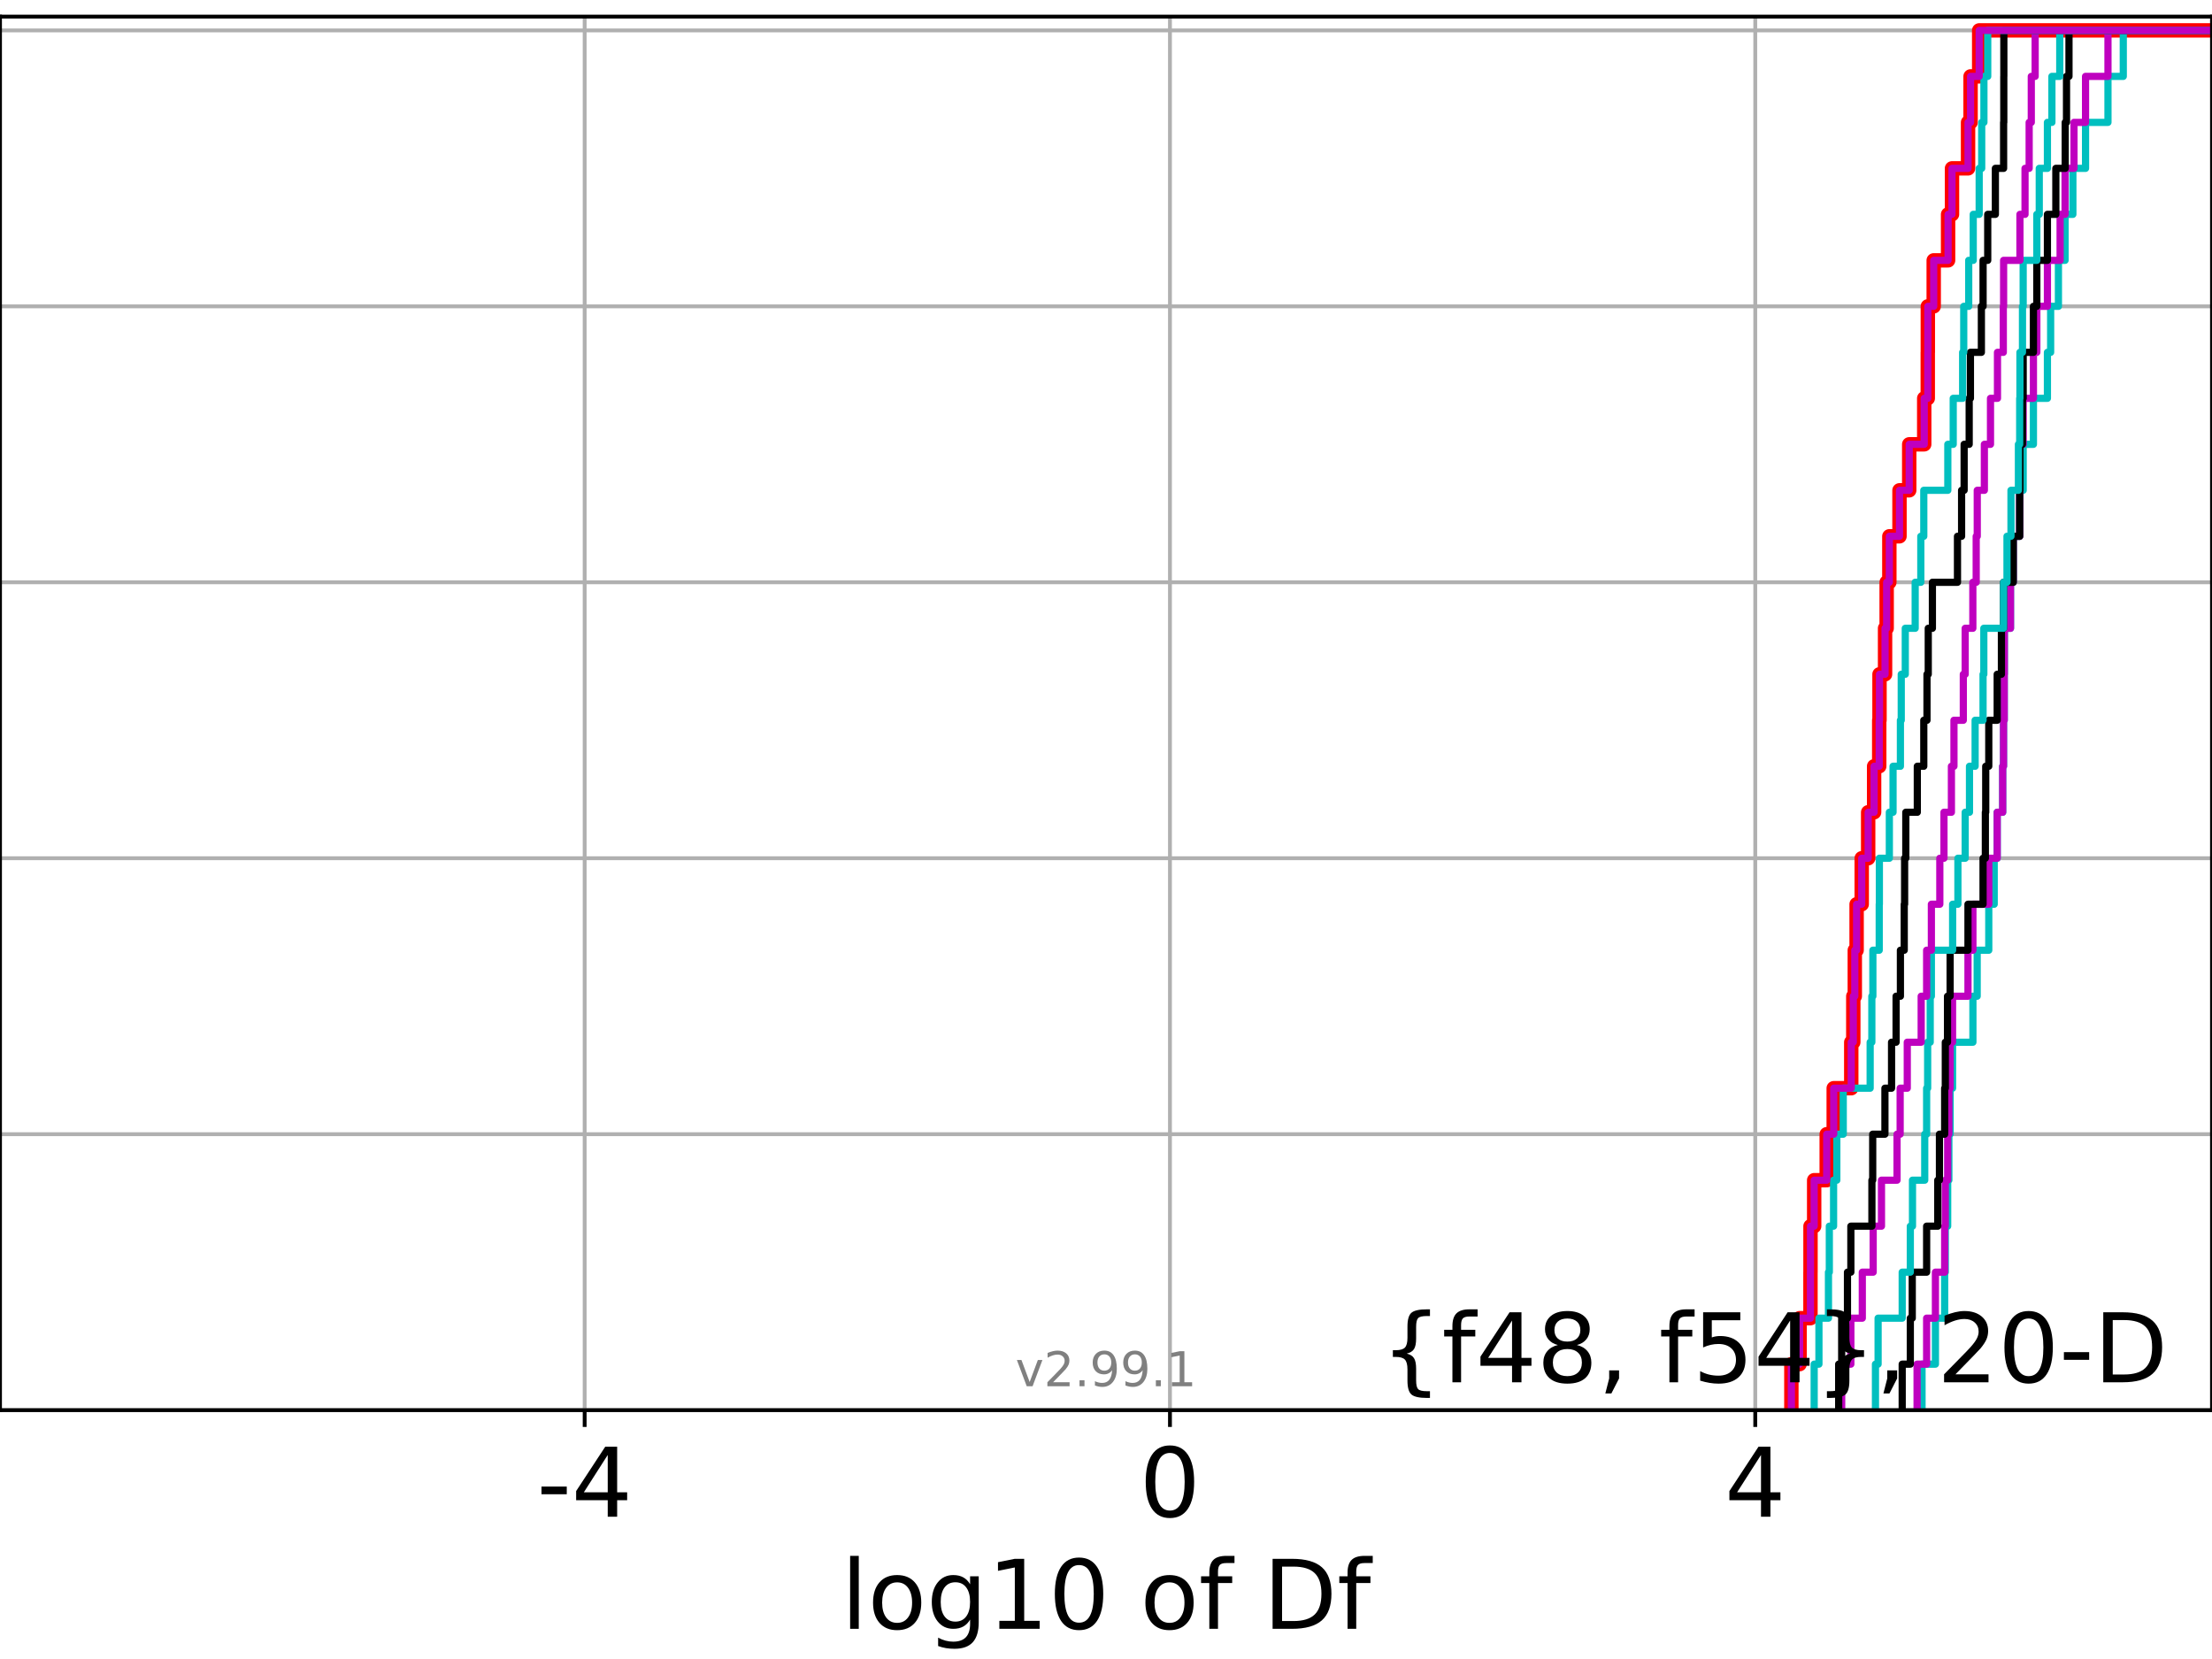 <?xml version="1.0" encoding="utf-8" standalone="no"?>
<!DOCTYPE svg PUBLIC "-//W3C//DTD SVG 1.1//EN"
  "http://www.w3.org/Graphics/SVG/1.1/DTD/svg11.dtd">
<!-- Created with matplotlib (https://matplotlib.org/) -->
<svg height="345.6pt" version="1.1" viewBox="0 0 460.8 345.6" width="460.8pt" xmlns="http://www.w3.org/2000/svg" xmlns:xlink="http://www.w3.org/1999/xlink">
 <defs>
  <style type="text/css">*{stroke-linecap:butt;stroke-linejoin:round;}</style>
 </defs>
 <g id="figure_1">
  <g id="patch_1">
   <path d="M 0 345.6 
L 460.8 345.6 
L 460.8 0 
L 0 0 
z
" style="fill:#ffffff;"/>
  </g>
  <g id="axes_1">
   <g id="patch_2">
    <path d="M 0 293.76 
L 460.8 293.76 
L 460.8 3.456 
L 0 3.456 
z
" style="fill:#ffffff;"/>
   </g>
   <g id="matplotlib.axis_1">
    <g id="xtick_1">
     <g id="line2d_1">
      <path clip-path="url(#pa05e9a6b41)" d="M 121.796 293.76 
L 121.796 3.456 
" style="fill:none;stroke:#b0b0b0;stroke-linecap:square;stroke-width:0.8;"/>
     </g>
     <g id="line2d_2">
      <defs>
       <path d="M 0 0 
L 0 3.5 
" id="m33e6fa3c31" style="stroke:#000000;stroke-width:0.8;"/>
      </defs>
      <g>
       <use style="stroke:#000000;stroke-width:0.8;" x="121.796" xlink:href="#m33e6fa3c31" y="293.76"/>
      </g>
     </g>
     <g id="text_1">
      <!-- -4 -->
      <g transform="translate(111.826 315.957)scale(0.2 -0.2)">
       <defs>
        <path d="M 4.891 31.391 
L 31.203 31.391 
L 31.203 23.391 
L 4.891 23.391 
z
" id="DejaVuSans-45"/>
        <path d="M 37.797 64.312 
L 12.891 25.391 
L 37.797 25.391 
z
M 35.203 72.906 
L 47.609 72.906 
L 47.609 25.391 
L 58.016 25.391 
L 58.016 17.188 
L 47.609 17.188 
L 47.609 0 
L 37.797 0 
L 37.797 17.188 
L 4.891 17.188 
L 4.891 26.703 
z
" id="DejaVuSans-52"/>
       </defs>
       <use xlink:href="#DejaVuSans-45"/>
       <use x="36.084" xlink:href="#DejaVuSans-52"/>
      </g>
     </g>
    </g>
    <g id="xtick_2">
     <g id="line2d_3">
      <path clip-path="url(#pa05e9a6b41)" d="M 243.724 293.76 
L 243.724 3.456 
" style="fill:none;stroke:#b0b0b0;stroke-linecap:square;stroke-width:0.8;"/>
     </g>
     <g id="line2d_4">
      <g>
       <use style="stroke:#000000;stroke-width:0.8;" x="243.724" xlink:href="#m33e6fa3c31" y="293.76"/>
      </g>
     </g>
     <g id="text_2">
      <!-- 0 -->
      <g transform="translate(237.361 315.957)scale(0.2 -0.2)">
       <defs>
        <path d="M 31.781 66.406 
Q 24.172 66.406 20.328 58.906 
Q 16.5 51.422 16.5 36.375 
Q 16.5 21.391 20.328 13.891 
Q 24.172 6.391 31.781 6.391 
Q 39.453 6.391 43.281 13.891 
Q 47.125 21.391 47.125 36.375 
Q 47.125 51.422 43.281 58.906 
Q 39.453 66.406 31.781 66.406 
z
M 31.781 74.219 
Q 44.047 74.219 50.516 64.516 
Q 56.984 54.828 56.984 36.375 
Q 56.984 17.969 50.516 8.266 
Q 44.047 -1.422 31.781 -1.422 
Q 19.531 -1.422 13.062 8.266 
Q 6.594 17.969 6.594 36.375 
Q 6.594 54.828 13.062 64.516 
Q 19.531 74.219 31.781 74.219 
z
" id="DejaVuSans-48"/>
       </defs>
       <use xlink:href="#DejaVuSans-48"/>
      </g>
     </g>
    </g>
    <g id="xtick_3">
     <g id="line2d_5">
      <path clip-path="url(#pa05e9a6b41)" d="M 365.652 293.76 
L 365.652 3.456 
" style="fill:none;stroke:#b0b0b0;stroke-linecap:square;stroke-width:0.8;"/>
     </g>
     <g id="line2d_6">
      <g>
       <use style="stroke:#000000;stroke-width:0.8;" x="365.652" xlink:href="#m33e6fa3c31" y="293.76"/>
      </g>
     </g>
     <g id="text_3">
      <!-- 4 -->
      <g transform="translate(359.289 315.957)scale(0.2 -0.2)">
       <use xlink:href="#DejaVuSans-52"/>
      </g>
     </g>
    </g>
    <g id="text_4">
     <!-- log10 of Df -->
     <g transform="translate(175.214 339.313)scale(0.2 -0.2)">
      <defs>
       <path d="M 9.422 75.984 
L 18.406 75.984 
L 18.406 0 
L 9.422 0 
z
" id="DejaVuSans-108"/>
       <path d="M 30.609 48.391 
Q 23.391 48.391 19.188 42.75 
Q 14.984 37.109 14.984 27.297 
Q 14.984 17.484 19.156 11.844 
Q 23.344 6.203 30.609 6.203 
Q 37.797 6.203 41.984 11.859 
Q 46.188 17.531 46.188 27.297 
Q 46.188 37.016 41.984 42.703 
Q 37.797 48.391 30.609 48.391 
z
M 30.609 56 
Q 42.328 56 49.016 48.375 
Q 55.719 40.766 55.719 27.297 
Q 55.719 13.875 49.016 6.219 
Q 42.328 -1.422 30.609 -1.422 
Q 18.844 -1.422 12.172 6.219 
Q 5.516 13.875 5.516 27.297 
Q 5.516 40.766 12.172 48.375 
Q 18.844 56 30.609 56 
z
" id="DejaVuSans-111"/>
       <path d="M 45.406 27.984 
Q 45.406 37.75 41.375 43.109 
Q 37.359 48.484 30.078 48.484 
Q 22.859 48.484 18.828 43.109 
Q 14.797 37.75 14.797 27.984 
Q 14.797 18.266 18.828 12.891 
Q 22.859 7.516 30.078 7.516 
Q 37.359 7.516 41.375 12.891 
Q 45.406 18.266 45.406 27.984 
z
M 54.391 6.781 
Q 54.391 -7.172 48.188 -13.984 
Q 42 -20.797 29.203 -20.797 
Q 24.469 -20.797 20.266 -20.094 
Q 16.062 -19.391 12.109 -17.922 
L 12.109 -9.188 
Q 16.062 -11.328 19.922 -12.344 
Q 23.781 -13.375 27.781 -13.375 
Q 36.625 -13.375 41.016 -8.766 
Q 45.406 -4.156 45.406 5.172 
L 45.406 9.625 
Q 42.625 4.781 38.281 2.391 
Q 33.938 0 27.875 0 
Q 17.828 0 11.672 7.656 
Q 5.516 15.328 5.516 27.984 
Q 5.516 40.672 11.672 48.328 
Q 17.828 56 27.875 56 
Q 33.938 56 38.281 53.609 
Q 42.625 51.219 45.406 46.391 
L 45.406 54.688 
L 54.391 54.688 
z
" id="DejaVuSans-103"/>
       <path d="M 12.406 8.297 
L 28.516 8.297 
L 28.516 63.922 
L 10.984 60.406 
L 10.984 69.391 
L 28.422 72.906 
L 38.281 72.906 
L 38.281 8.297 
L 54.391 8.297 
L 54.391 0 
L 12.406 0 
z
" id="DejaVuSans-49"/>
       <path id="DejaVuSans-32"/>
       <path d="M 37.109 75.984 
L 37.109 68.5 
L 28.516 68.5 
Q 23.688 68.5 21.797 66.547 
Q 19.922 64.594 19.922 59.516 
L 19.922 54.688 
L 34.719 54.688 
L 34.719 47.703 
L 19.922 47.703 
L 19.922 0 
L 10.891 0 
L 10.891 47.703 
L 2.297 47.703 
L 2.297 54.688 
L 10.891 54.688 
L 10.891 58.5 
Q 10.891 67.625 15.141 71.797 
Q 19.391 75.984 28.609 75.984 
z
" id="DejaVuSans-102"/>
       <path d="M 19.672 64.797 
L 19.672 8.109 
L 31.594 8.109 
Q 46.688 8.109 53.688 14.938 
Q 60.688 21.781 60.688 36.531 
Q 60.688 51.172 53.688 57.984 
Q 46.688 64.797 31.594 64.797 
z
M 9.812 72.906 
L 30.078 72.906 
Q 51.266 72.906 61.172 64.094 
Q 71.094 55.281 71.094 36.531 
Q 71.094 17.672 61.125 8.828 
Q 51.172 0 30.078 0 
L 9.812 0 
z
" id="DejaVuSans-68"/>
      </defs>
      <use xlink:href="#DejaVuSans-108"/>
      <use x="27.783" xlink:href="#DejaVuSans-111"/>
      <use x="88.965" xlink:href="#DejaVuSans-103"/>
      <use x="152.441" xlink:href="#DejaVuSans-49"/>
      <use x="216.064" xlink:href="#DejaVuSans-48"/>
      <use x="279.688" xlink:href="#DejaVuSans-32"/>
      <use x="311.475" xlink:href="#DejaVuSans-111"/>
      <use x="372.656" xlink:href="#DejaVuSans-102"/>
      <use x="407.861" xlink:href="#DejaVuSans-32"/>
      <use x="439.648" xlink:href="#DejaVuSans-68"/>
      <use x="516.65" xlink:href="#DejaVuSans-102"/>
     </g>
    </g>
   </g>
   <g id="matplotlib.axis_2">
    <g id="ytick_1">
     <g id="line2d_7">
      <path clip-path="url(#pa05e9a6b41)" d="M 0 293.76 
L 460.8 293.76 
" style="fill:none;stroke:#b0b0b0;stroke-linecap:square;stroke-width:0.8;"/>
     </g>
     <g id="line2d_8">
      <defs>
       <path d="M 0 0 
L -3.5 0 
" id="mda432ed08a" style="stroke:#000000;stroke-width:0.8;"/>
      </defs>
      <g>
       <use style="stroke:#000000;stroke-width:0.8;" x="0" xlink:href="#mda432ed08a" y="293.76"/>
      </g>
     </g>
    </g>
    <g id="ytick_2">
     <g id="line2d_9">
      <path clip-path="url(#pa05e9a6b41)" d="M 0 236.274 
L 460.8 236.274 
" style="fill:none;stroke:#b0b0b0;stroke-linecap:square;stroke-width:0.8;"/>
     </g>
     <g id="line2d_10">
      <g>
       <use style="stroke:#000000;stroke-width:0.8;" x="0" xlink:href="#mda432ed08a" y="236.274"/>
      </g>
     </g>
    </g>
    <g id="ytick_3">
     <g id="line2d_11">
      <path clip-path="url(#pa05e9a6b41)" d="M 0 178.788 
L 460.8 178.788 
" style="fill:none;stroke:#b0b0b0;stroke-linecap:square;stroke-width:0.8;"/>
     </g>
     <g id="line2d_12">
      <g>
       <use style="stroke:#000000;stroke-width:0.8;" x="0" xlink:href="#mda432ed08a" y="178.788"/>
      </g>
     </g>
    </g>
    <g id="ytick_4">
     <g id="line2d_13">
      <path clip-path="url(#pa05e9a6b41)" d="M 0 121.302 
L 460.8 121.302 
" style="fill:none;stroke:#b0b0b0;stroke-linecap:square;stroke-width:0.8;"/>
     </g>
     <g id="line2d_14">
      <g>
       <use style="stroke:#000000;stroke-width:0.8;" x="0" xlink:href="#mda432ed08a" y="121.302"/>
      </g>
     </g>
    </g>
    <g id="ytick_5">
     <g id="line2d_15">
      <path clip-path="url(#pa05e9a6b41)" d="M 0 63.816 
L 460.8 63.816 
" style="fill:none;stroke:#b0b0b0;stroke-linecap:square;stroke-width:0.8;"/>
     </g>
     <g id="line2d_16">
      <g>
       <use style="stroke:#000000;stroke-width:0.8;" x="0" xlink:href="#mda432ed08a" y="63.816"/>
      </g>
     </g>
    </g>
    <g id="ytick_6">
     <g id="line2d_17">
      <path clip-path="url(#pa05e9a6b41)" d="M 0 6.33 
L 460.8 6.33 
" style="fill:none;stroke:#b0b0b0;stroke-linecap:square;stroke-width:0.8;"/>
     </g>
     <g id="line2d_18">
      <g>
       <use style="stroke:#000000;stroke-width:0.8;" x="0" xlink:href="#mda432ed08a" y="6.33"/>
      </g>
     </g>
    </g>
   </g>
   <g id="line2d_19">
    <path clip-path="url(#pa05e9a6b41)" d="M 373.176 293.76 
L 373.176 284.179 
L 374.886 284.179 
L 374.886 274.598 
L 377.154 274.598 
L 377.154 265.017 
L 377.161 265.017 
L 377.161 255.436 
L 377.925 255.436 
L 377.925 245.855 
L 380.537 245.855 
L 380.537 236.274 
L 381.997 236.274 
L 381.997 226.693 
L 385.65 226.693 
L 385.65 217.112 
L 386.075 217.112 
L 386.075 207.531 
L 386.388 207.531 
L 386.388 197.95 
L 386.767 197.95 
L 386.767 188.369 
L 387.827 188.369 
L 387.827 178.788 
L 389.174 178.788 
L 389.174 169.207 
L 390.413 169.207 
L 390.413 159.626 
L 391.477 159.626 
L 391.477 150.045 
L 391.536 150.045 
L 391.536 140.464 
L 392.692 140.464 
L 392.692 130.883 
L 393.026 130.883 
L 393.026 121.302 
L 393.586 121.302 
L 393.586 111.721 
L 395.699 111.721 
L 395.699 102.14 
L 397.725 102.14 
L 397.725 92.559 
L 400.85 92.559 
L 400.85 82.978 
L 401.59 82.978 
L 401.59 73.397 
L 401.603 73.397 
L 401.603 63.816 
L 402.828 63.816 
L 402.828 54.235 
L 405.822 54.235 
L 405.822 44.654 
L 406.636 44.654 
L 406.636 35.073 
L 409.982 35.073 
L 409.982 25.492 
L 410.506 25.492 
L 410.506 15.911 
L 412.301 15.911 
L 412.301 6.33 
L 412.301 6.33 
L 412.301 6.33 
L 460.8 6.33 
" style="fill:none;stroke:#ff0000;stroke-linecap:square;stroke-width:3;"/>
   </g>
   <g id="line2d_20">
    <path clip-path="url(#pa05e9a6b41)" d="M 400.395 293.76 
L 400.395 284.179 
L 403.185 284.179 
L 403.185 274.598 
L 405.108 274.598 
L 405.108 265.017 
L 405.244 265.017 
L 405.244 255.436 
L 405.737 255.436 
L 405.737 245.855 
L 405.984 245.855 
L 405.984 236.274 
L 406.246 236.274 
L 406.246 226.693 
L 406.754 226.693 
L 406.754 217.112 
L 410.994 217.112 
L 410.994 207.531 
L 411.883 207.531 
L 411.883 197.95 
L 414.298 197.95 
L 414.298 188.369 
L 415.429 188.369 
L 415.429 178.788 
L 416.052 178.788 
L 416.052 169.207 
L 417.197 169.207 
L 417.197 159.626 
L 417.372 159.626 
L 417.372 150.045 
L 417.518 150.045 
L 417.518 140.464 
L 417.539 140.464 
L 417.539 130.883 
L 418.822 130.883 
L 418.822 121.302 
L 419.391 121.302 
L 419.391 111.721 
L 420.739 111.721 
L 420.739 102.14 
L 421.465 102.14 
L 421.465 92.559 
L 423.6 92.559 
L 423.6 82.978 
L 426.515 82.978 
L 426.515 73.397 
L 427.187 73.397 
L 427.187 63.816 
L 428.808 63.816 
L 428.808 54.235 
L 430.191 54.235 
L 430.191 44.654 
L 431.817 44.654 
L 431.817 35.073 
L 434.457 35.073 
L 434.457 25.492 
L 439.128 25.492 
L 439.128 15.911 
L 442.319 15.911 
L 442.319 6.33 
L 442.319 6.33 
L 442.319 6.33 
L 460.8 6.33 
" style="fill:none;stroke:#00bfbf;stroke-linecap:square;stroke-width:1.5;"/>
   </g>
   <g id="line2d_21">
    <path clip-path="url(#pa05e9a6b41)" d="M 399.361 293.76 
L 399.361 284.179 
L 401.353 284.179 
L 401.353 274.598 
L 403.185 274.598 
L 403.185 265.017 
L 405.108 265.017 
L 405.108 255.436 
L 405.244 255.436 
L 405.244 245.855 
L 405.737 245.855 
L 405.737 236.274 
L 405.984 236.274 
L 405.984 226.693 
L 406.246 226.693 
L 406.246 217.112 
L 406.754 217.112 
L 406.754 207.531 
L 409.965 207.531 
L 409.965 197.95 
L 410.994 197.95 
L 410.994 188.369 
L 414.298 188.369 
L 414.298 178.788 
L 416.052 178.788 
L 416.052 169.207 
L 417.197 169.207 
L 417.197 159.626 
L 417.372 159.626 
L 417.372 150.045 
L 417.518 150.045 
L 417.518 140.464 
L 417.539 140.464 
L 417.539 130.883 
L 418.822 130.883 
L 418.822 121.302 
L 419.391 121.302 
L 419.391 111.721 
L 420.739 111.721 
L 420.739 102.14 
L 420.79 102.14 
L 420.79 92.559 
L 421.465 92.559 
L 421.465 82.978 
L 423.6 82.978 
L 423.6 73.397 
L 424.308 73.397 
L 424.308 63.816 
L 426.515 63.816 
L 426.515 54.235 
L 429.158 54.235 
L 429.158 44.654 
L 430.191 44.654 
L 430.191 35.073 
L 432.05 35.073 
L 432.05 25.492 
L 434.457 25.492 
L 434.457 15.911 
L 439.128 15.911 
L 439.128 6.33 
L 439.128 6.33 
L 439.128 6.33 
L 460.8 6.33 
" style="fill:none;stroke:#bf00bf;stroke-linecap:square;stroke-width:1.5;"/>
   </g>
   <g id="line2d_22">
    <path clip-path="url(#pa05e9a6b41)" d="M 396.263 293.76 
L 396.263 284.179 
L 397.955 284.179 
L 397.955 274.598 
L 398.358 274.598 
L 398.358 265.017 
L 401.353 265.017 
L 401.353 255.436 
L 403.673 255.436 
L 403.673 245.855 
L 404.022 245.855 
L 404.022 236.274 
L 405.108 236.274 
L 405.108 226.693 
L 405.244 226.693 
L 405.244 217.112 
L 405.702 217.112 
L 405.702 207.531 
L 406.246 207.531 
L 406.246 197.95 
L 409.965 197.95 
L 409.965 188.369 
L 413.106 188.369 
L 413.106 178.788 
L 413.587 178.788 
L 413.587 169.207 
L 413.663 169.207 
L 413.663 159.626 
L 414.298 159.626 
L 414.298 150.045 
L 416.052 150.045 
L 416.052 140.464 
L 416.931 140.464 
L 416.931 130.883 
L 417.372 130.883 
L 417.372 121.302 
L 419.391 121.302 
L 419.391 111.721 
L 420.739 111.721 
L 420.739 102.14 
L 420.79 102.14 
L 420.79 92.559 
L 421.319 92.559 
L 421.319 82.978 
L 421.465 82.978 
L 421.465 73.397 
L 423.6 73.397 
L 423.6 63.816 
L 424.308 63.816 
L 424.308 54.235 
L 426.515 54.235 
L 426.515 44.654 
L 428.27 44.654 
L 428.27 35.073 
L 430.221 35.073 
L 430.221 25.492 
L 430.492 25.492 
L 430.492 15.911 
L 431.008 15.911 
L 431.008 6.33 
L 431.008 6.33 
L 431.008 6.33 
L 460.8 6.33 
" style="fill:none;stroke:#000000;stroke-linecap:square;stroke-width:1.5;"/>
   </g>
   <g id="line2d_23">
    <path clip-path="url(#pa05e9a6b41)" d="M 390.692 293.76 
L 390.692 284.179 
L 391.244 284.179 
L 391.244 274.598 
L 396.263 274.598 
L 396.263 265.017 
L 397.955 265.017 
L 397.955 255.436 
L 398.407 255.436 
L 398.407 245.855 
L 400.958 245.855 
L 400.958 236.274 
L 401.353 236.274 
L 401.353 226.693 
L 401.567 226.693 
L 401.567 217.112 
L 402.099 217.112 
L 402.099 207.531 
L 402.341 207.531 
L 402.341 197.95 
L 406.766 197.95 
L 406.766 188.369 
L 407.867 188.369 
L 407.867 178.788 
L 409.384 178.788 
L 409.384 169.207 
L 410.281 169.207 
L 410.281 159.626 
L 411.456 159.626 
L 411.456 150.045 
L 413.106 150.045 
L 413.106 140.464 
L 413.267 140.464 
L 413.267 130.883 
L 417.372 130.883 
L 417.372 121.302 
L 418.093 121.302 
L 418.093 111.721 
L 418.924 111.721 
L 418.924 102.14 
L 420.473 102.14 
L 420.473 92.559 
L 420.739 92.559 
L 420.739 82.978 
L 420.79 82.978 
L 420.79 73.397 
L 421.319 73.397 
L 421.319 63.816 
L 421.465 63.816 
L 421.465 54.235 
L 424.308 54.235 
L 424.308 44.654 
L 424.815 44.654 
L 424.815 35.073 
L 426.515 35.073 
L 426.515 25.492 
L 427.45 25.492 
L 427.45 15.911 
L 429.085 15.911 
L 429.085 6.33 
L 429.085 6.33 
L 429.085 6.33 
L 460.8 6.33 
" style="fill:none;stroke:#00bfbf;stroke-linecap:square;stroke-width:1.5;"/>
   </g>
   <g id="line2d_24">
    <path clip-path="url(#pa05e9a6b41)" d="M 383.657 293.76 
L 383.657 284.179 
L 385.567 284.179 
L 385.567 274.598 
L 387.952 274.598 
L 387.952 265.017 
L 390.218 265.017 
L 390.218 255.436 
L 391.946 255.436 
L 391.946 245.855 
L 395.186 245.855 
L 395.186 236.274 
L 395.837 236.274 
L 395.837 226.693 
L 397.32 226.693 
L 397.32 217.112 
L 400.218 217.112 
L 400.218 207.531 
L 401.353 207.531 
L 401.353 197.95 
L 402.341 197.95 
L 402.341 188.369 
L 404.1 188.369 
L 404.1 178.788 
L 404.965 178.788 
L 404.965 169.207 
L 406.514 169.207 
L 406.514 159.626 
L 407.047 159.626 
L 407.047 150.045 
L 408.994 150.045 
L 408.994 140.464 
L 409.384 140.464 
L 409.384 130.883 
L 410.979 130.883 
L 410.979 121.302 
L 411.678 121.302 
L 411.678 111.721 
L 411.898 111.721 
L 411.898 102.14 
L 413.379 102.14 
L 413.379 92.559 
L 414.657 92.559 
L 414.657 82.978 
L 416.111 82.978 
L 416.111 73.397 
L 417.326 73.397 
L 417.326 63.816 
L 417.389 63.816 
L 417.389 54.235 
L 420.79 54.235 
L 420.79 44.654 
L 421.851 44.654 
L 421.851 35.073 
L 422.711 35.073 
L 422.711 25.492 
L 423.155 25.492 
L 423.155 15.911 
L 423.961 15.911 
L 423.961 6.33 
L 423.961 6.33 
L 423.961 6.33 
L 460.8 6.33 
" style="fill:none;stroke:#bf00bf;stroke-linecap:square;stroke-width:1.5;"/>
   </g>
   <g id="line2d_25">
    <path clip-path="url(#pa05e9a6b41)" d="M 383.03 293.76 
L 383.03 284.179 
L 383.657 284.179 
L 383.657 274.598 
L 384.862 274.598 
L 384.862 265.017 
L 385.567 265.017 
L 385.567 255.436 
L 389.953 255.436 
L 389.953 245.855 
L 390.119 245.855 
L 390.119 236.274 
L 392.666 236.274 
L 392.666 226.693 
L 394.046 226.693 
L 394.046 217.112 
L 394.989 217.112 
L 394.989 207.531 
L 395.891 207.531 
L 395.891 197.95 
L 396.687 197.95 
L 396.687 188.369 
L 396.766 188.369 
L 396.766 178.788 
L 397.014 178.788 
L 397.014 169.207 
L 399.411 169.207 
L 399.411 159.626 
L 400.761 159.626 
L 400.761 150.045 
L 401.426 150.045 
L 401.426 140.464 
L 401.691 140.464 
L 401.691 130.883 
L 402.555 130.883 
L 402.555 121.302 
L 407.779 121.302 
L 407.779 111.721 
L 408.637 111.721 
L 408.637 102.14 
L 409.166 102.14 
L 409.166 92.559 
L 410.218 92.559 
L 410.218 82.978 
L 410.477 82.978 
L 410.477 73.397 
L 412.759 73.397 
L 412.759 63.816 
L 413.113 63.816 
L 413.113 54.235 
L 414.08 54.235 
L 414.08 44.654 
L 415.673 44.654 
L 415.673 35.073 
L 417.389 35.073 
L 417.389 25.492 
L 417.427 25.492 
L 417.427 15.911 
L 417.438 15.911 
L 417.438 6.33 
L 417.438 6.33 
L 417.438 6.33 
L 460.8 6.33 
" style="fill:none;stroke:#000000;stroke-linecap:square;stroke-width:1.5;"/>
   </g>
   <g id="line2d_26">
    <path clip-path="url(#pa05e9a6b41)" d="M 377.925 293.76 
L 377.925 284.179 
L 378.918 284.179 
L 378.918 274.598 
L 380.902 274.598 
L 380.902 265.017 
L 381.083 265.017 
L 381.083 255.436 
L 381.968 255.436 
L 381.968 245.855 
L 382.641 245.855 
L 382.641 236.274 
L 383.982 236.274 
L 383.982 226.693 
L 389.589 226.693 
L 389.589 217.112 
L 389.938 217.112 
L 389.938 207.531 
L 390.152 207.531 
L 390.152 197.95 
L 391.477 197.95 
L 391.477 188.369 
L 391.507 188.369 
L 391.507 178.788 
L 393.586 178.788 
L 393.586 169.207 
L 394.358 169.207 
L 394.358 159.626 
L 395.891 159.626 
L 395.891 150.045 
L 396.066 150.045 
L 396.066 140.464 
L 396.905 140.464 
L 396.905 130.883 
L 398.968 130.883 
L 398.968 121.302 
L 400.141 121.302 
L 400.141 111.721 
L 400.761 111.721 
L 400.761 102.14 
L 405.768 102.14 
L 405.768 92.559 
L 406.892 92.559 
L 406.892 82.978 
L 408.852 82.978 
L 408.852 73.397 
L 409.083 73.397 
L 409.083 63.816 
L 410.119 63.816 
L 410.119 54.235 
L 411.062 54.235 
L 411.062 44.654 
L 412.301 44.654 
L 412.301 35.073 
L 412.825 35.073 
L 412.825 25.492 
L 413.289 25.492 
L 413.289 15.911 
L 414.08 15.911 
L 414.08 6.33 
L 414.08 6.33 
L 414.08 6.33 
L 460.8 6.33 
" style="fill:none;stroke:#00bfbf;stroke-linecap:square;stroke-width:1.5;"/>
   </g>
   <g id="line2d_27">
    <path clip-path="url(#pa05e9a6b41)" d="M 373.176 293.76 
L 373.176 284.179 
L 374.886 284.179 
L 374.886 274.598 
L 377.154 274.598 
L 377.154 265.017 
L 377.161 265.017 
L 377.161 255.436 
L 377.925 255.436 
L 377.925 245.855 
L 380.537 245.855 
L 380.537 236.274 
L 381.997 236.274 
L 381.997 226.693 
L 385.65 226.693 
L 385.65 217.112 
L 386.075 217.112 
L 386.075 207.531 
L 386.388 207.531 
L 386.388 197.95 
L 386.767 197.95 
L 386.767 188.369 
L 387.827 188.369 
L 387.827 178.788 
L 389.174 178.788 
L 389.174 169.207 
L 390.413 169.207 
L 390.413 159.626 
L 391.477 159.626 
L 391.477 150.045 
L 391.536 150.045 
L 391.536 140.464 
L 392.692 140.464 
L 392.692 130.883 
L 393.026 130.883 
L 393.026 121.302 
L 393.586 121.302 
L 393.586 111.721 
L 395.699 111.721 
L 395.699 102.14 
L 397.725 102.14 
L 397.725 92.559 
L 400.85 92.559 
L 400.85 82.978 
L 401.59 82.978 
L 401.59 73.397 
L 401.603 73.397 
L 401.603 63.816 
L 402.828 63.816 
L 402.828 54.235 
L 405.822 54.235 
L 405.822 44.654 
L 406.636 44.654 
L 406.636 35.073 
L 409.982 35.073 
L 409.982 25.492 
L 410.506 25.492 
L 410.506 15.911 
L 412.301 15.911 
L 412.301 6.33 
L 412.301 6.33 
L 412.301 6.33 
L 460.8 6.33 
" style="fill:none;stroke:#bf00bf;stroke-linecap:square;stroke-width:1.5;"/>
   </g>
   <g id="patch_3">
    <path d="M 0 293.76 
L 0 3.456 
" style="fill:none;stroke:#000000;stroke-linecap:square;stroke-linejoin:miter;stroke-width:0.8;"/>
   </g>
   <g id="patch_4">
    <path d="M 460.8 293.76 
L 460.8 3.456 
" style="fill:none;stroke:#000000;stroke-linecap:square;stroke-linejoin:miter;stroke-width:0.8;"/>
   </g>
   <g id="patch_5">
    <path d="M -0 293.76 
L 460.8 293.76 
" style="fill:none;stroke:#000000;stroke-linecap:square;stroke-linejoin:miter;stroke-width:0.8;"/>
   </g>
   <g id="patch_6">
    <path d="M -0 3.456 
L 460.8 3.456 
" style="fill:none;stroke:#000000;stroke-linecap:square;stroke-linejoin:miter;stroke-width:0.8;"/>
   </g>
   <g id="text_5">
    <!-- {f48, f54}, 20-D -->
    <g transform="translate(287.662 287.954)scale(0.2 -0.2)">
     <defs>
      <path d="M 51.125 -9.281 
L 51.125 -16.312 
L 48.094 -16.312 
Q 35.938 -16.312 31.812 -12.688 
Q 27.688 -9.078 27.688 1.703 
L 27.688 13.375 
Q 27.688 20.75 25.047 23.578 
Q 22.406 26.422 15.484 26.422 
L 12.5 26.422 
L 12.5 33.406 
L 15.484 33.406 
Q 22.469 33.406 25.078 36.203 
Q 27.688 39.016 27.688 46.297 
L 27.688 58.016 
Q 27.688 68.797 31.812 72.391 
Q 35.938 75.984 48.094 75.984 
L 51.125 75.984 
L 51.125 69 
L 47.797 69 
Q 40.922 69 38.812 66.844 
Q 36.719 64.703 36.719 57.812 
L 36.719 45.703 
Q 36.719 38.031 34.5 34.562 
Q 32.281 31.109 26.906 29.891 
Q 32.328 28.562 34.516 25.094 
Q 36.719 21.625 36.719 14.016 
L 36.719 1.906 
Q 36.719 -4.984 38.812 -7.125 
Q 40.922 -9.281 47.797 -9.281 
z
" id="DejaVuSans-123"/>
      <path d="M 31.781 34.625 
Q 24.75 34.625 20.719 30.859 
Q 16.703 27.094 16.703 20.516 
Q 16.703 13.922 20.719 10.156 
Q 24.75 6.391 31.781 6.391 
Q 38.812 6.391 42.859 10.172 
Q 46.922 13.969 46.922 20.516 
Q 46.922 27.094 42.891 30.859 
Q 38.875 34.625 31.781 34.625 
z
M 21.922 38.812 
Q 15.578 40.375 12.031 44.719 
Q 8.5 49.078 8.5 55.328 
Q 8.5 64.062 14.719 69.141 
Q 20.953 74.219 31.781 74.219 
Q 42.672 74.219 48.875 69.141 
Q 55.078 64.062 55.078 55.328 
Q 55.078 49.078 51.531 44.719 
Q 48 40.375 41.703 38.812 
Q 48.828 37.156 52.797 32.312 
Q 56.781 27.484 56.781 20.516 
Q 56.781 9.906 50.312 4.234 
Q 43.844 -1.422 31.781 -1.422 
Q 19.734 -1.422 13.25 4.234 
Q 6.781 9.906 6.781 20.516 
Q 6.781 27.484 10.781 32.312 
Q 14.797 37.156 21.922 38.812 
z
M 18.312 54.391 
Q 18.312 48.734 21.844 45.562 
Q 25.391 42.391 31.781 42.391 
Q 38.141 42.391 41.719 45.562 
Q 45.312 48.734 45.312 54.391 
Q 45.312 60.062 41.719 63.234 
Q 38.141 66.406 31.781 66.406 
Q 25.391 66.406 21.844 63.234 
Q 18.312 60.062 18.312 54.391 
z
" id="DejaVuSans-56"/>
      <path d="M 11.719 12.406 
L 22.016 12.406 
L 22.016 4 
L 14.016 -11.625 
L 7.719 -11.625 
L 11.719 4 
z
" id="DejaVuSans-44"/>
      <path d="M 10.797 72.906 
L 49.516 72.906 
L 49.516 64.594 
L 19.828 64.594 
L 19.828 46.734 
Q 21.969 47.469 24.109 47.828 
Q 26.266 48.188 28.422 48.188 
Q 40.625 48.188 47.75 41.5 
Q 54.891 34.812 54.891 23.391 
Q 54.891 11.625 47.562 5.094 
Q 40.234 -1.422 26.906 -1.422 
Q 22.312 -1.422 17.547 -0.641 
Q 12.797 0.141 7.719 1.703 
L 7.719 11.625 
Q 12.109 9.234 16.797 8.062 
Q 21.484 6.891 26.703 6.891 
Q 35.156 6.891 40.078 11.328 
Q 45.016 15.766 45.016 23.391 
Q 45.016 31 40.078 35.438 
Q 35.156 39.891 26.703 39.891 
Q 22.75 39.891 18.812 39.016 
Q 14.891 38.141 10.797 36.281 
z
" id="DejaVuSans-53"/>
      <path d="M 12.5 -9.281 
L 15.922 -9.281 
Q 22.75 -9.281 24.828 -7.172 
Q 26.906 -5.078 26.906 1.906 
L 26.906 14.016 
Q 26.906 21.625 29.094 25.094 
Q 31.297 28.562 36.719 29.891 
Q 31.297 31.109 29.094 34.562 
Q 26.906 38.031 26.906 45.703 
L 26.906 57.812 
Q 26.906 64.75 24.828 66.875 
Q 22.75 69 15.922 69 
L 12.5 69 
L 12.5 75.984 
L 15.578 75.984 
Q 27.734 75.984 31.812 72.391 
Q 35.891 68.797 35.891 58.016 
L 35.891 46.297 
Q 35.891 39.016 38.516 36.203 
Q 41.156 33.406 48.094 33.406 
L 51.125 33.406 
L 51.125 26.422 
L 48.094 26.422 
Q 41.156 26.422 38.516 23.578 
Q 35.891 20.75 35.891 13.375 
L 35.891 1.703 
Q 35.891 -9.078 31.812 -12.688 
Q 27.734 -16.312 15.578 -16.312 
L 12.5 -16.312 
z
" id="DejaVuSans-125"/>
      <path d="M 19.188 8.297 
L 53.609 8.297 
L 53.609 0 
L 7.328 0 
L 7.328 8.297 
Q 12.938 14.109 22.625 23.891 
Q 32.328 33.688 34.812 36.531 
Q 39.547 41.844 41.422 45.531 
Q 43.312 49.219 43.312 52.781 
Q 43.312 58.594 39.234 62.25 
Q 35.156 65.922 28.609 65.922 
Q 23.969 65.922 18.812 64.312 
Q 13.672 62.703 7.812 59.422 
L 7.812 69.391 
Q 13.766 71.781 18.938 73 
Q 24.125 74.219 28.422 74.219 
Q 39.75 74.219 46.484 68.547 
Q 53.219 62.891 53.219 53.422 
Q 53.219 48.922 51.531 44.891 
Q 49.859 40.875 45.406 35.406 
Q 44.188 33.984 37.641 27.219 
Q 31.109 20.453 19.188 8.297 
z
" id="DejaVuSans-50"/>
     </defs>
     <use xlink:href="#DejaVuSans-123"/>
     <use x="63.623" xlink:href="#DejaVuSans-102"/>
     <use x="98.828" xlink:href="#DejaVuSans-52"/>
     <use x="162.451" xlink:href="#DejaVuSans-56"/>
     <use x="226.074" xlink:href="#DejaVuSans-44"/>
     <use x="257.861" xlink:href="#DejaVuSans-32"/>
     <use x="289.648" xlink:href="#DejaVuSans-102"/>
     <use x="324.854" xlink:href="#DejaVuSans-53"/>
     <use x="388.477" xlink:href="#DejaVuSans-52"/>
     <use x="452.1" xlink:href="#DejaVuSans-125"/>
     <use x="515.723" xlink:href="#DejaVuSans-44"/>
     <use x="547.51" xlink:href="#DejaVuSans-32"/>
     <use x="579.297" xlink:href="#DejaVuSans-50"/>
     <use x="642.92" xlink:href="#DejaVuSans-48"/>
     <use x="706.543" xlink:href="#DejaVuSans-45"/>
     <use x="742.627" xlink:href="#DejaVuSans-68"/>
    </g>
   </g>
   <g id="text_6">
    <!-- v2.99.1 -->
    <g style="fill:#808080;" transform="translate(211.537 288.777)scale(0.1 -0.1)">
     <defs>
      <path d="M 2.984 54.688 
L 12.5 54.688 
L 29.594 8.797 
L 46.688 54.688 
L 56.203 54.688 
L 35.688 0 
L 23.484 0 
z
" id="DejaVuSans-118"/>
      <path d="M 10.688 12.406 
L 21 12.406 
L 21 0 
L 10.688 0 
z
" id="DejaVuSans-46"/>
      <path d="M 10.984 1.516 
L 10.984 10.5 
Q 14.703 8.734 18.5 7.812 
Q 22.312 6.891 25.984 6.891 
Q 35.75 6.891 40.891 13.453 
Q 46.047 20.016 46.781 33.406 
Q 43.953 29.203 39.594 26.953 
Q 35.25 24.703 29.984 24.703 
Q 19.047 24.703 12.672 31.312 
Q 6.297 37.938 6.297 49.422 
Q 6.297 60.641 12.938 67.422 
Q 19.578 74.219 30.609 74.219 
Q 43.266 74.219 49.922 64.516 
Q 56.594 54.828 56.594 36.375 
Q 56.594 19.141 48.406 8.859 
Q 40.234 -1.422 26.422 -1.422 
Q 22.703 -1.422 18.891 -0.688 
Q 15.094 0.047 10.984 1.516 
z
M 30.609 32.422 
Q 37.25 32.422 41.125 36.953 
Q 45.016 41.5 45.016 49.422 
Q 45.016 57.281 41.125 61.844 
Q 37.25 66.406 30.609 66.406 
Q 23.969 66.406 20.094 61.844 
Q 16.219 57.281 16.219 49.422 
Q 16.219 41.5 20.094 36.953 
Q 23.969 32.422 30.609 32.422 
z
" id="DejaVuSans-57"/>
     </defs>
     <use xlink:href="#DejaVuSans-118"/>
     <use x="59.18" xlink:href="#DejaVuSans-50"/>
     <use x="122.803" xlink:href="#DejaVuSans-46"/>
     <use x="154.59" xlink:href="#DejaVuSans-57"/>
     <use x="218.213" xlink:href="#DejaVuSans-57"/>
     <use x="281.836" xlink:href="#DejaVuSans-46"/>
     <use x="313.623" xlink:href="#DejaVuSans-49"/>
    </g>
   </g>
  </g>
 </g>
 <defs>
  <clipPath id="pa05e9a6b41">
   <rect height="290.304" width="460.8" x="0" y="3.456"/>
  </clipPath>
 </defs>
</svg>
